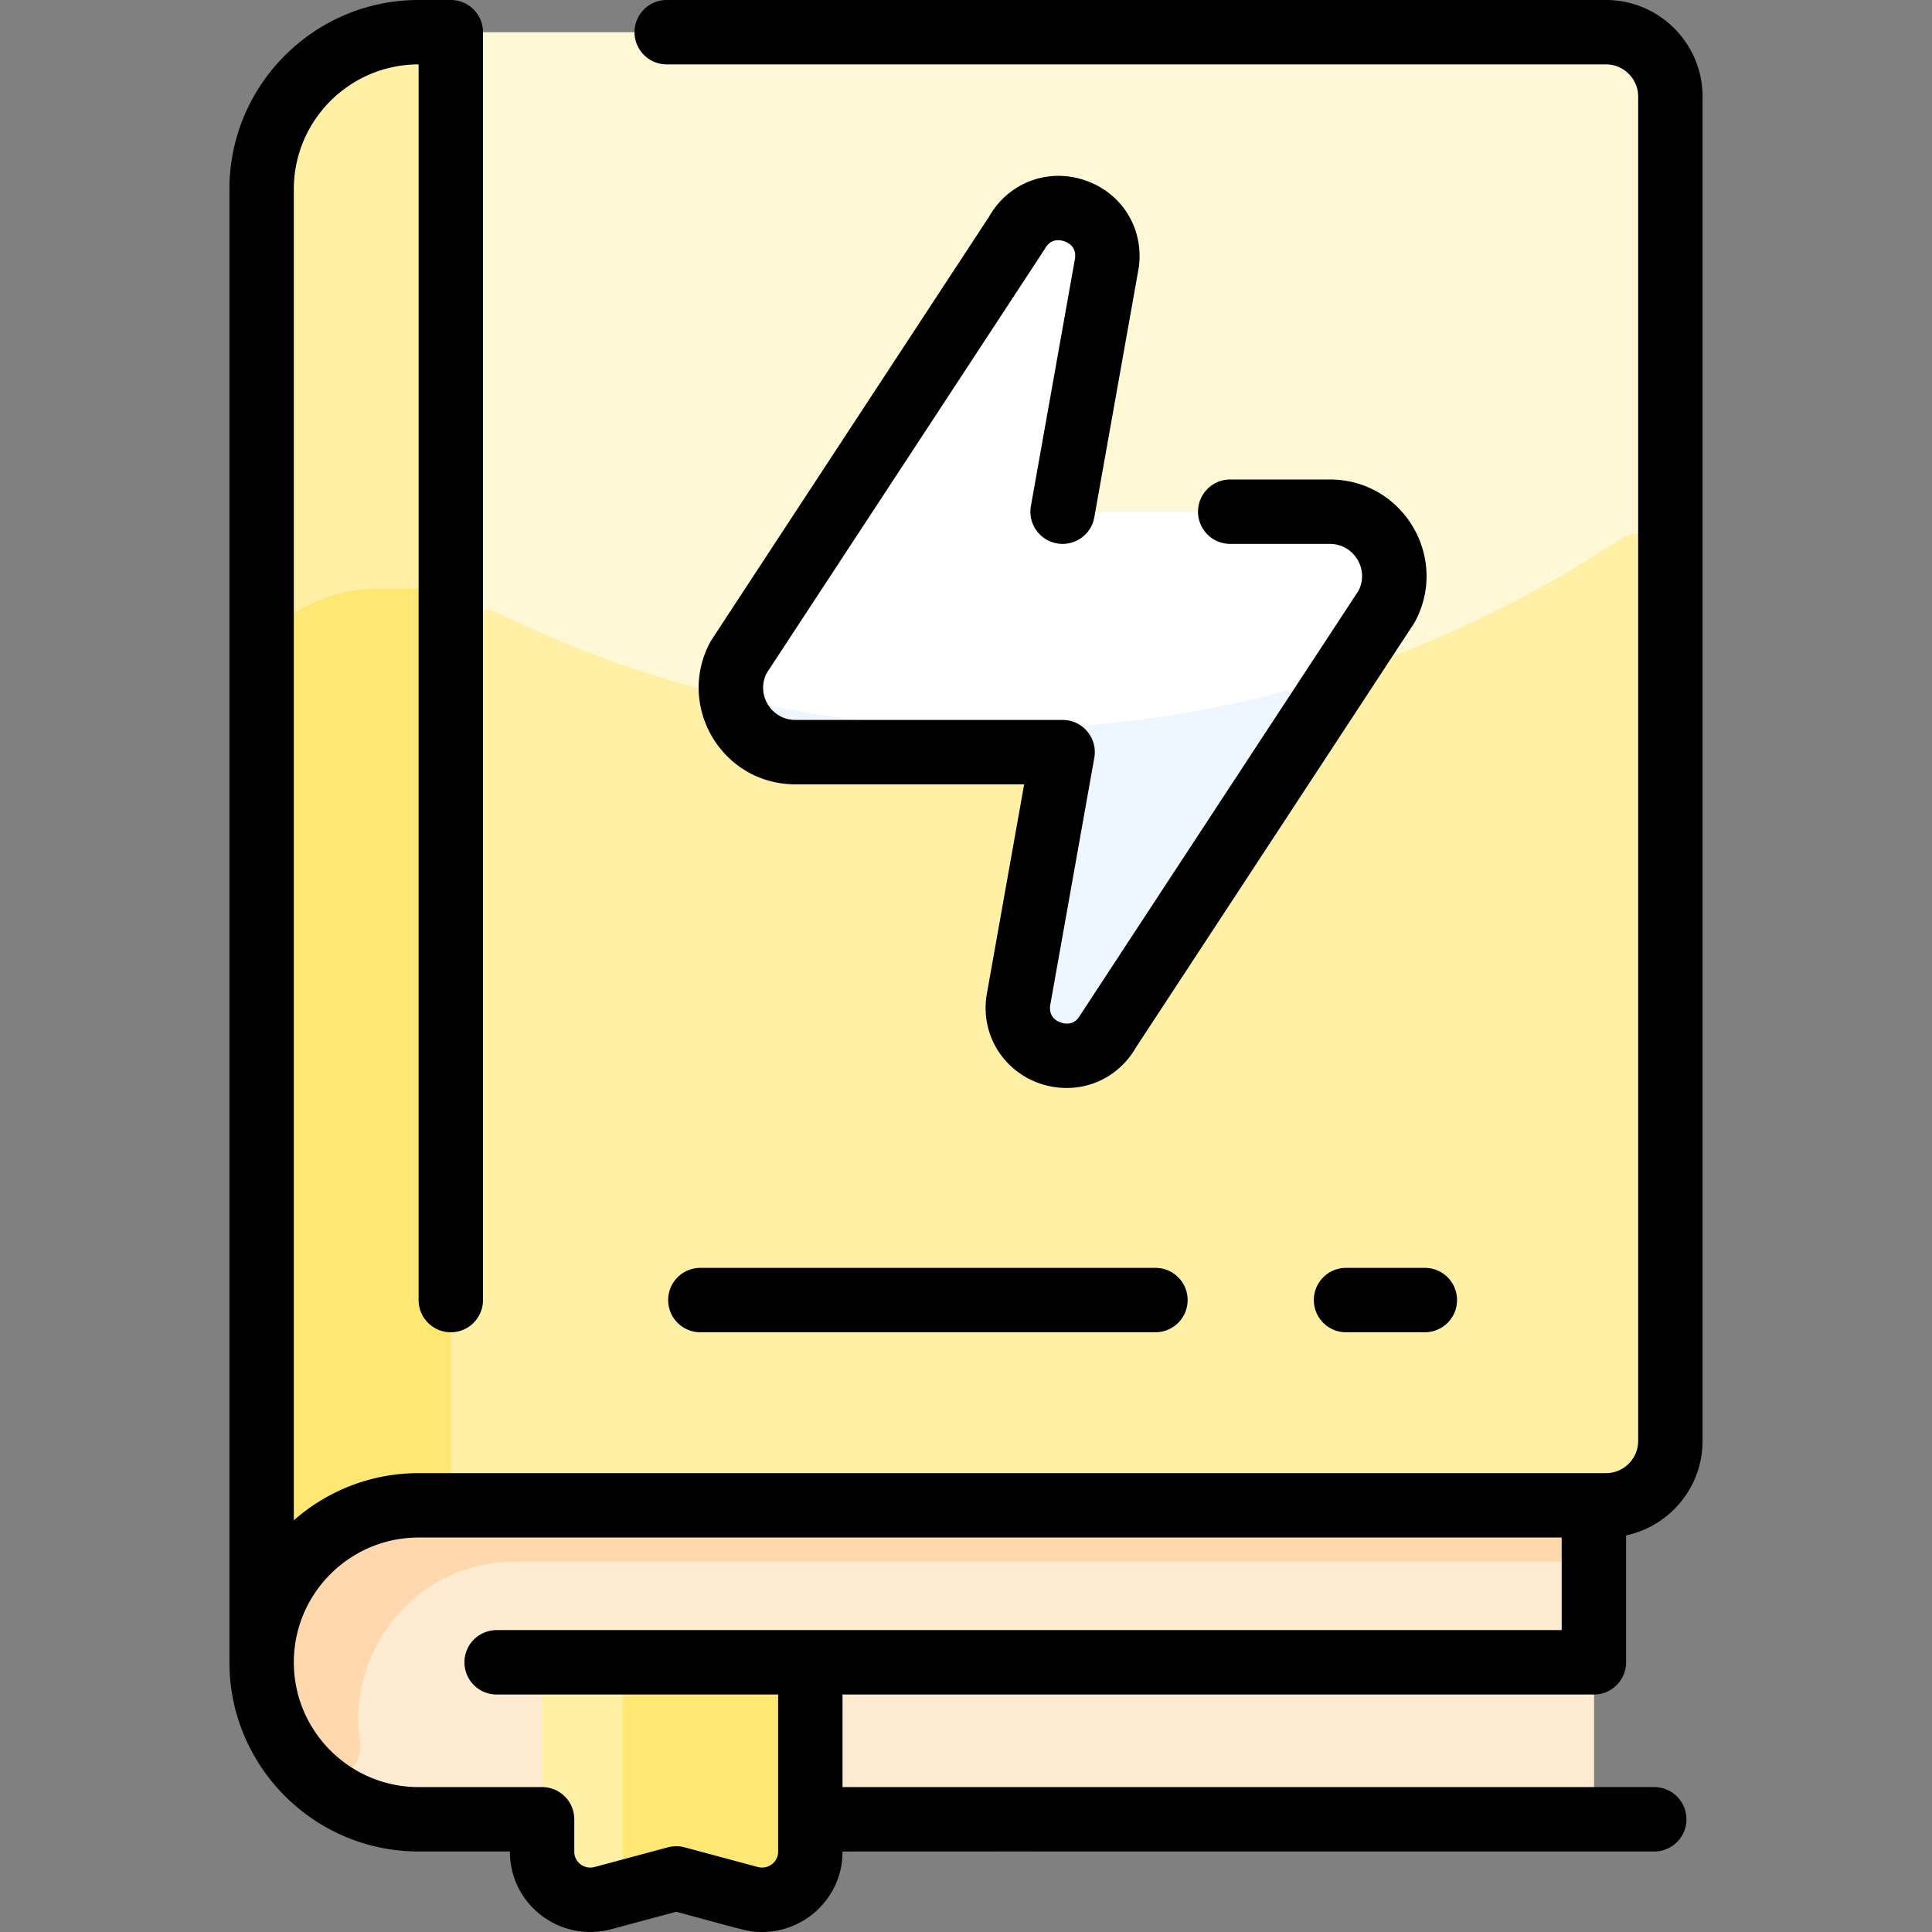 <svg xmlns="http://www.w3.org/2000/svg" version="1.1" xmlns:xlink="http://www.w3.org/1999/xlink" width="512" height="512" x="0" y="0" viewBox="0 0 480.005 480.005" style="enable-background:new 0 0 512 512" xml:space="preserve" class=""><rect x="0" y="0" width="480.005" height="480.005" fill="#808080" stroke="none"/><g><path fill="#fff8d6" d="M399.002 8h-295c-21.54 0-39 17.46-39 39 0 51.53-.119 379.661.01 365.603C64.804 434.301 83.026 452 104.773 452h283.23a8 8 0 0 0 8-8v-70h3c8.84 0 16-7.16 16-16V24c-.001-8.84-7.16-16-16.001-16z" opacity="1" data-original="#fff8d6" class=""></path><path fill="#fff0a6" d="M415.002 140.594V358c0 8.837-7.163 16-16 16h-287V159.385c0-5.912 6.182-9.778 11.499-7.193 88.233 42.898 192.425 39.04 279.097-18.271 5.319-3.517 12.404.296 12.404 6.673zM112.002 8v366h-8c-21.54 0-39 17.46-39 39V47c0-21.54 17.46-39 39-39z" opacity="1" data-original="#fff0a6"></path><path fill="#ffe773" d="M112.002 154.27V374h-8c-21.54 0-39 17.46-39 39V162.475c0-2.259.961-4.407 2.625-5.935 6.944-6.375 16.207-10.269 26.375-10.269h10a7.998 7.998 0 0 1 8 7.999z" opacity="1" data-original="#ffe773"></path><path fill="#ffebd2" d="M396.002 374v70a8 8 0 0 1-8 8h-283.23c-21.869 0-40.181-17.896-39.762-39.761C65.418 391.051 82.717 374 104.002 374z" opacity="1" data-original="#ffebd2"></path><path fill="#ffd9ad" d="M396.002 374v6a8 8 0 0 1-8 8h-260c-25.266 0-41.882 22.714-38.587 44.686 1.165 7.768-8.26 12.51-13.675 6.82C52.179 414.746 69.976 374 104.002 374z" opacity="1" data-original="#ffd9ad"></path><path fill="#ffe773" d="M201.322 413v47.06c0 7.86-7.5 13.57-15.13 11.52l-18.19-4.89-18.19 4.89c-7.63 2.05-15.13-3.66-15.13-11.52V413z" opacity="1" data-original="#ffe773"></path><path fill="#fff0a6" d="M155.831 465.177c1.06 2.222-.277 4.86-2.654 5.498l-3.365.904c-7.63 2.05-15.13-3.66-15.13-11.52V413h20v47.06c0 1.85.415 3.58 1.149 5.117z" opacity="1" data-original="#fff0a6"></path><path fill="#ffffff" d="M330.392 127.13c12.18 0 19.89 13.06 14.01 23.73l-69.01 105.2c-6.41 11.64-24.17 5.78-22.4-7.39l11.01-61.8h-66.39c-12.18 0-19.89-13.06-14.01-23.73l69.01-105.2c6.41-11.64 24.17-5.77 22.4 7.39l-11.01 61.8z" opacity="1" data-original="#ffffff"></path><path fill="#eef7ff" d="M323.021 170.648c3.566-1.012 6.474 2.934 4.441 6.033l-52.069 79.38c-6.41 11.64-24.17 5.78-22.4-7.39l11.01-61.8h-66.39c-5.004 0-9.251-2.206-12.113-5.544-2.474-2.885.223-7.246 3.94-6.453 45.219 9.66 90.928 7.873 133.581-4.226z" opacity="1" data-original="#eef7ff" class=""></path><path d="M396.002 421a8 8 0 0 0 8-8v-31.528c10.841-2.307 19-11.954 19-23.472V24c0-13.233-10.767-24-24-24H165.647a8 8 0 0 0 0 16h233.355c4.411 0 8 3.589 8 8v334c0 4.411-3.589 8-8 8h-295c-11.87 0-22.719 4.432-31 11.717V47c0-17.093 13.907-31 31-31v307a8 8 0 0 0 16 0V8a8 8 0 0 0-8-8h-8c-25.916 0-47 21.084-47 47v366c0 25.916 21.084 47 47 47h22.677c0 13.289 12.562 22.702 25.204 19.307l16.119-4.329c17.216 4.623 17.837 5.027 21.375 5.027 10.687 0 19.947-8.649 19.947-19.944 0-.1-9.616-.061 201.677-.061a8 8 0 0 0 0-16H209.325v-23zm-202.677 39.061c0 2.586-2.496 4.481-5.054 3.793l-18.194-4.886a8.001 8.001 0 0 0-4.15 0l-18.194 4.886c-2.57.689-5.054-1.217-5.054-3.793V452a8 8 0 0 0-8-8h-30.677c-17.093 0-31-13.907-31-31s13.907-31 31-31h284v23H123.39a8 8 0 0 0 0 16h69.936v39.061z" fill="#000000" opacity="1" data-original="#000000" class=""></path><path d="M256.126 125.729a8 8 0 0 0 6.473 9.279 8 8 0 0 0 9.279-6.473s11.048-62.025 11.063-62.138c1.304-9.689-4.269-18.596-13.553-21.661-9.175-3.026-18.835.686-23.616 9.039 0 0-69.082 105.328-69.181 105.507-8.81 15.986 2.737 35.585 21.019 35.585h56.841s-9.373 52.622-9.388 52.734c-1.677 12.465 7.983 22.706 19.979 22.706 6.986 0 13.524-3.678 17.191-10.083 0 0 69.082-105.328 69.181-105.507 8.81-15.986-2.737-35.585-21.019-35.585h-24.747a8 8 0 0 0 0 16h24.747c5.994 0 9.846 6.353 7.128 11.633 0 0-69.036 105.257-69.135 105.437-1.396 2.53-3.58 2.255-4.757 1.868-1.159-.383-3.036-1.435-2.727-4.198l10.975-61.6c.876-4.917-2.914-9.403-7.876-9.403H197.61c-5.994 0-9.846-6.353-7.128-11.632 0 0 69.036-105.258 69.135-105.438 1.395-2.531 3.579-2.256 4.757-1.868 1.159.383 3.036 1.435 2.727 4.198zM326.422 323a8 8 0 0 0 8 8h19.581a8 8 0 0 0 0-16h-19.581a8 8 0 0 0-8 8zM166.002 323a8 8 0 0 0 8 8h113.064a8 8 0 0 0 0-16H174.002a8 8 0 0 0-8 8z" fill="#000000" opacity="1" data-original="#000000" class=""></path></g></svg>